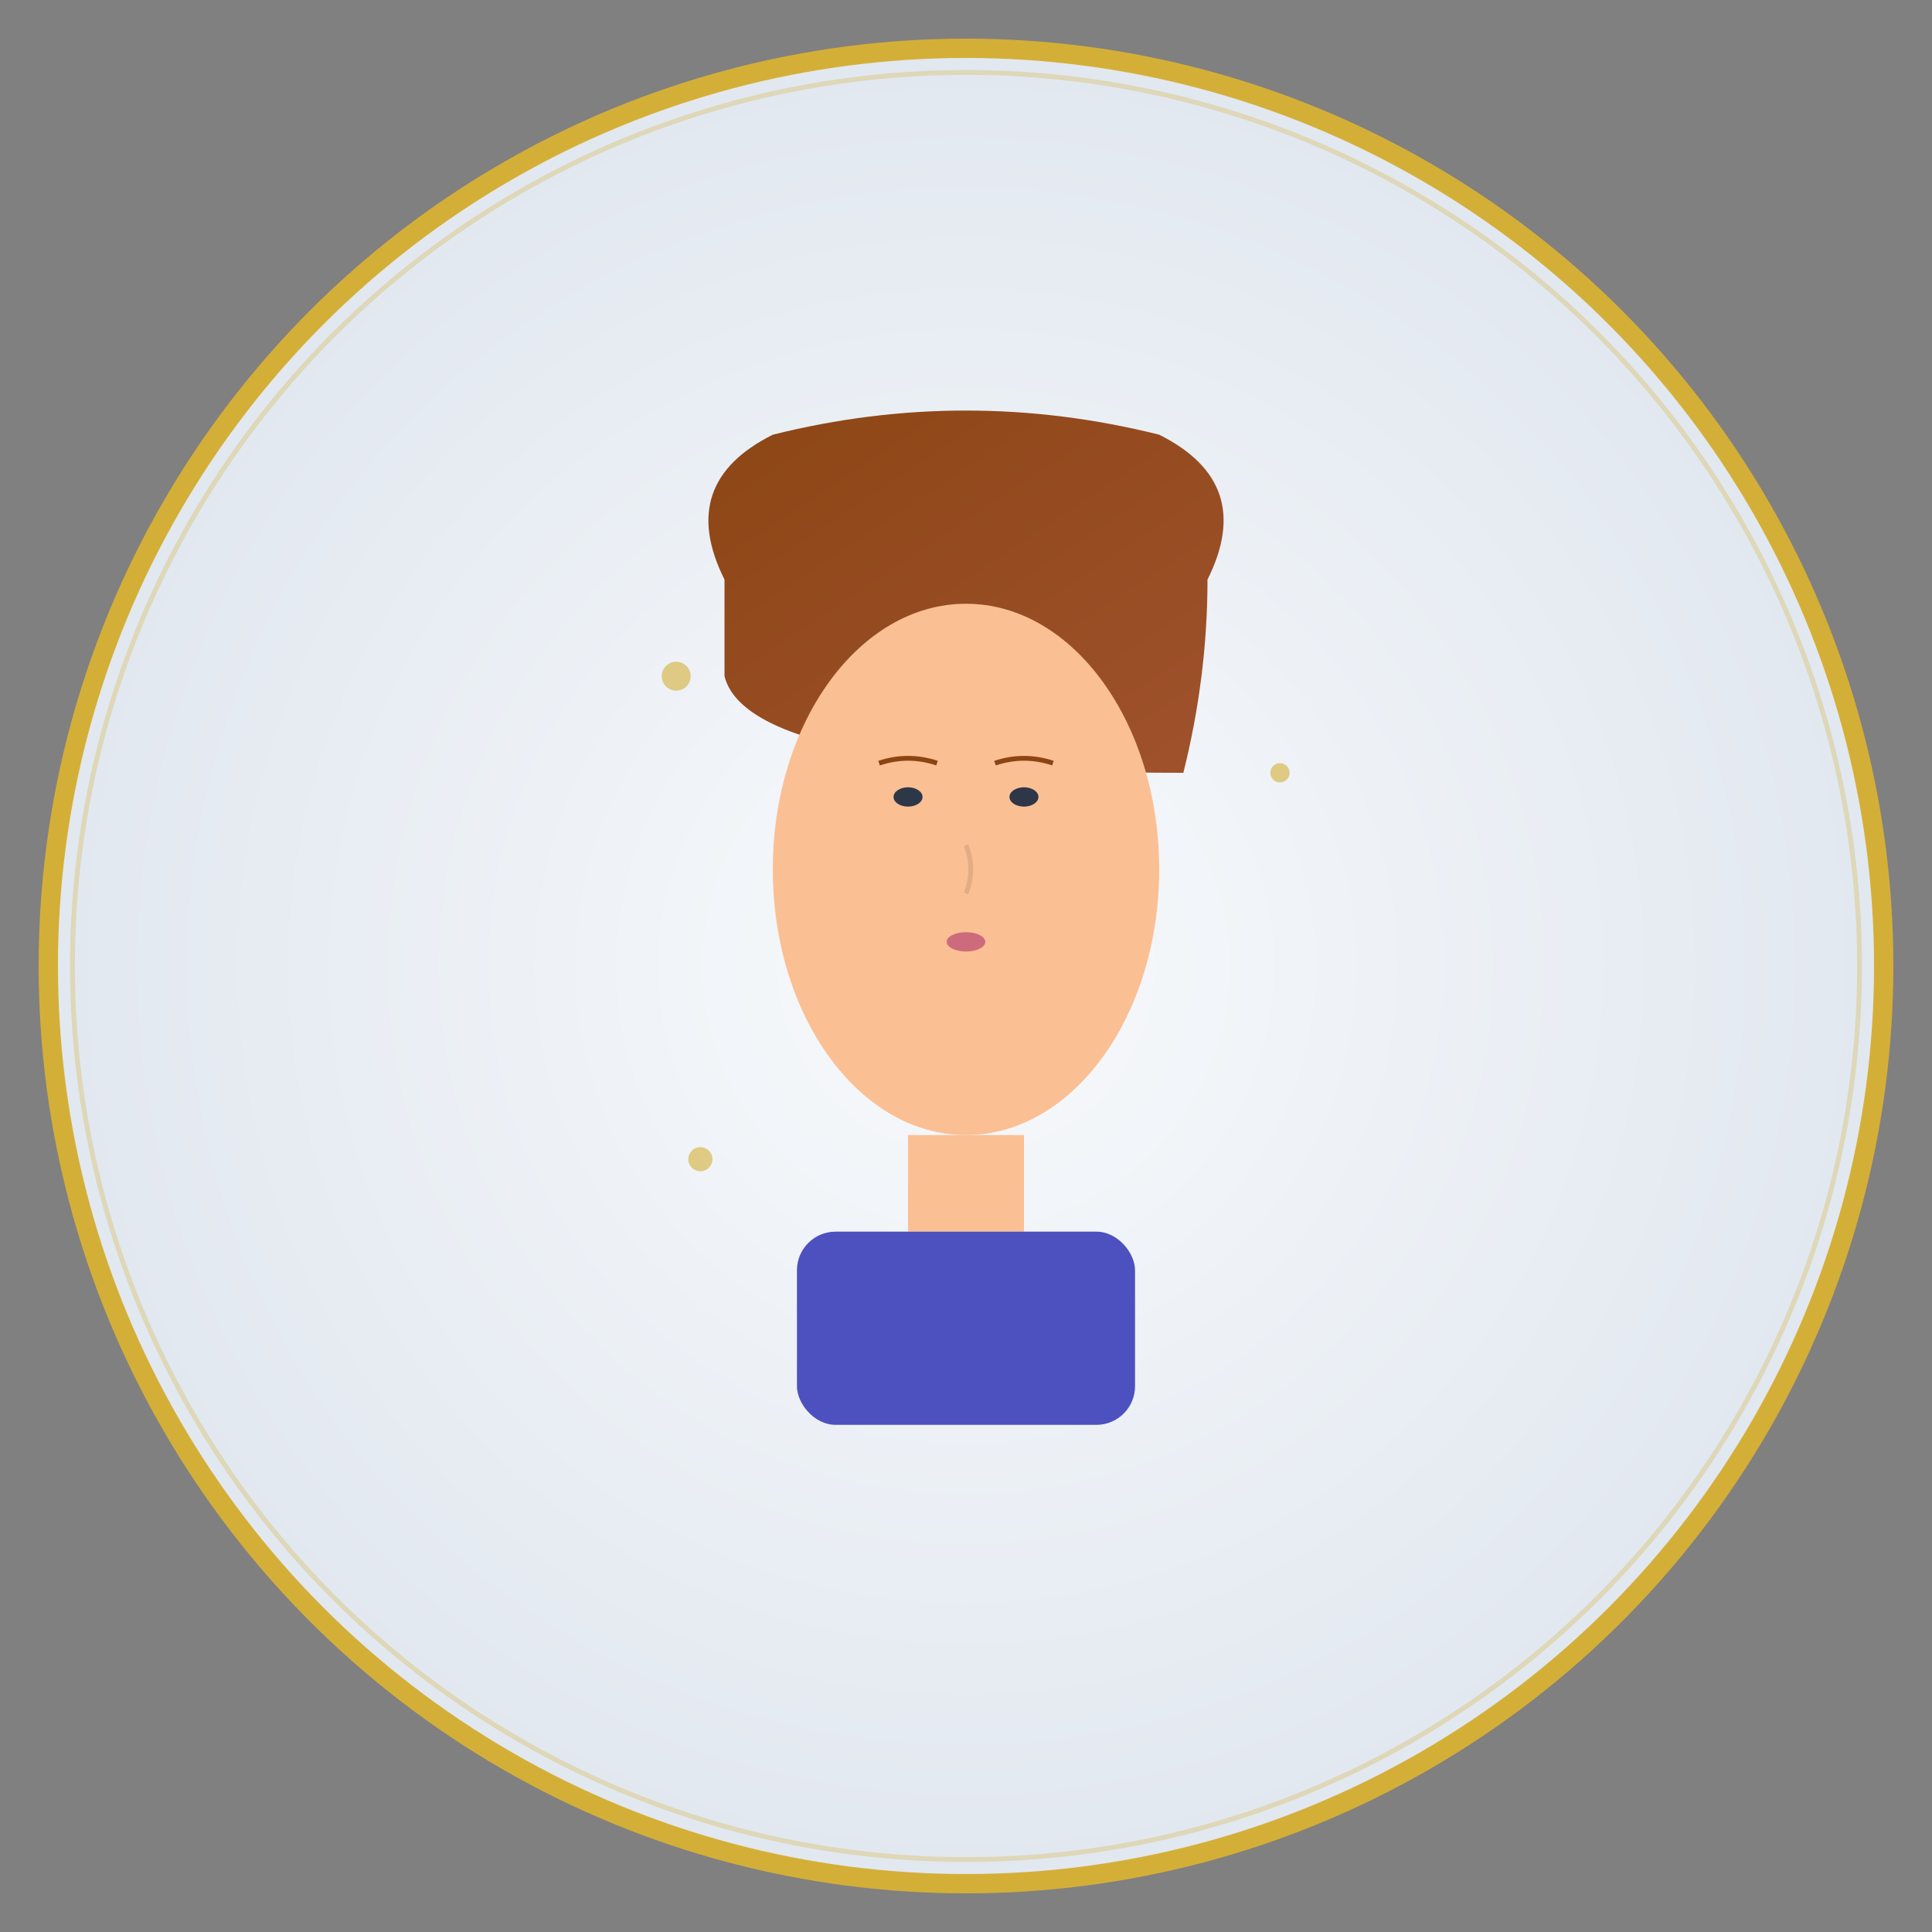 <svg xmlns="http://www.w3.org/2000/svg" viewBox="0 0 400 400" fill="none">
  <rect x="0" y="0" width="400" height="400" fill="#808080" stroke="none"/>
  <!-- Background -->
  <defs>
    <radialGradient id="portraitBg" cx="50%" cy="50%" r="50%">
      <stop offset="0%" style="stop-color:#F8FAFC;stop-opacity:1" />
      <stop offset="100%" style="stop-color:#E2E8F0;stop-opacity:1" />
    </radialGradient>
    <linearGradient id="hair" x1="0%" y1="0%" x2="100%" y2="100%">
      <stop offset="0%" style="stop-color:#8B4513;stop-opacity:1" />
      <stop offset="100%" style="stop-color:#A0522D;stop-opacity:1" />
    </linearGradient>
  </defs>
  
  <!-- Background circle -->
  <circle cx="200" cy="200" r="190" fill="url(#portraitBg)" stroke="#D4AF37" stroke-width="4"/>
  
  <!-- Portrait silhouette -->
  <g transform="translate(200,200)">
    <!-- Hair -->
    <path d="M-50,-80 Q-60,-100 -40,-110 Q0,-120 40,-110 Q60,-100 50,-80 Q50,-60 45,-40 Q-45,-40 -50,-60 Z" 
          fill="url(#hair)"/>
    
    <!-- Face shape -->
    <ellipse cx="0" cy="-20" rx="40" ry="55" fill="#FBBF94"/>
    
    <!-- Eyes -->
    <ellipse cx="-12" cy="-35" rx="3" ry="2" fill="#2D3748"/>
    <ellipse cx="12" cy="-35" rx="3" ry="2" fill="#2D3748"/>
    
    <!-- Eyebrows -->
    <path d="M-18,-42 Q-12,-44 -6,-42" stroke="#8B4513" stroke-width="1" fill="none"/>
    <path d="M6,-42 Q12,-44 18,-42" stroke="#8B4513" stroke-width="1" fill="none"/>
    
    <!-- Nose -->
    <path d="M0,-25 Q2,-20 0,-15" stroke="#E2AD84" stroke-width="1" fill="none"/>
    
    <!-- Lips -->
    <ellipse cx="0" cy="-5" rx="4" ry="2" fill="#CD6B7D"/>
    
    <!-- Neck -->
    <rect x="-12" y="35" width="24" height="20" fill="#FBBF94"/>
    
    <!-- Clothing suggestion -->
    <rect x="-35" y="55" width="70" height="40" fill="#4C51BF" rx="8"/>
    
    <!-- Artistic touches -->
    <circle cx="-60" cy="-60" r="3" fill="#D4AF37" opacity="0.6"/>
    <circle cx="65" cy="-40" r="2" fill="#D4AF37" opacity="0.6"/>
    <circle cx="-55" cy="40" r="2.5" fill="#D4AF37" opacity="0.6"/>
  </g>
  
  <!-- Decorative border -->
  <circle cx="200" cy="200" r="185" fill="none" stroke="#D4AF37" stroke-width="1" opacity="0.3"/>
</svg>